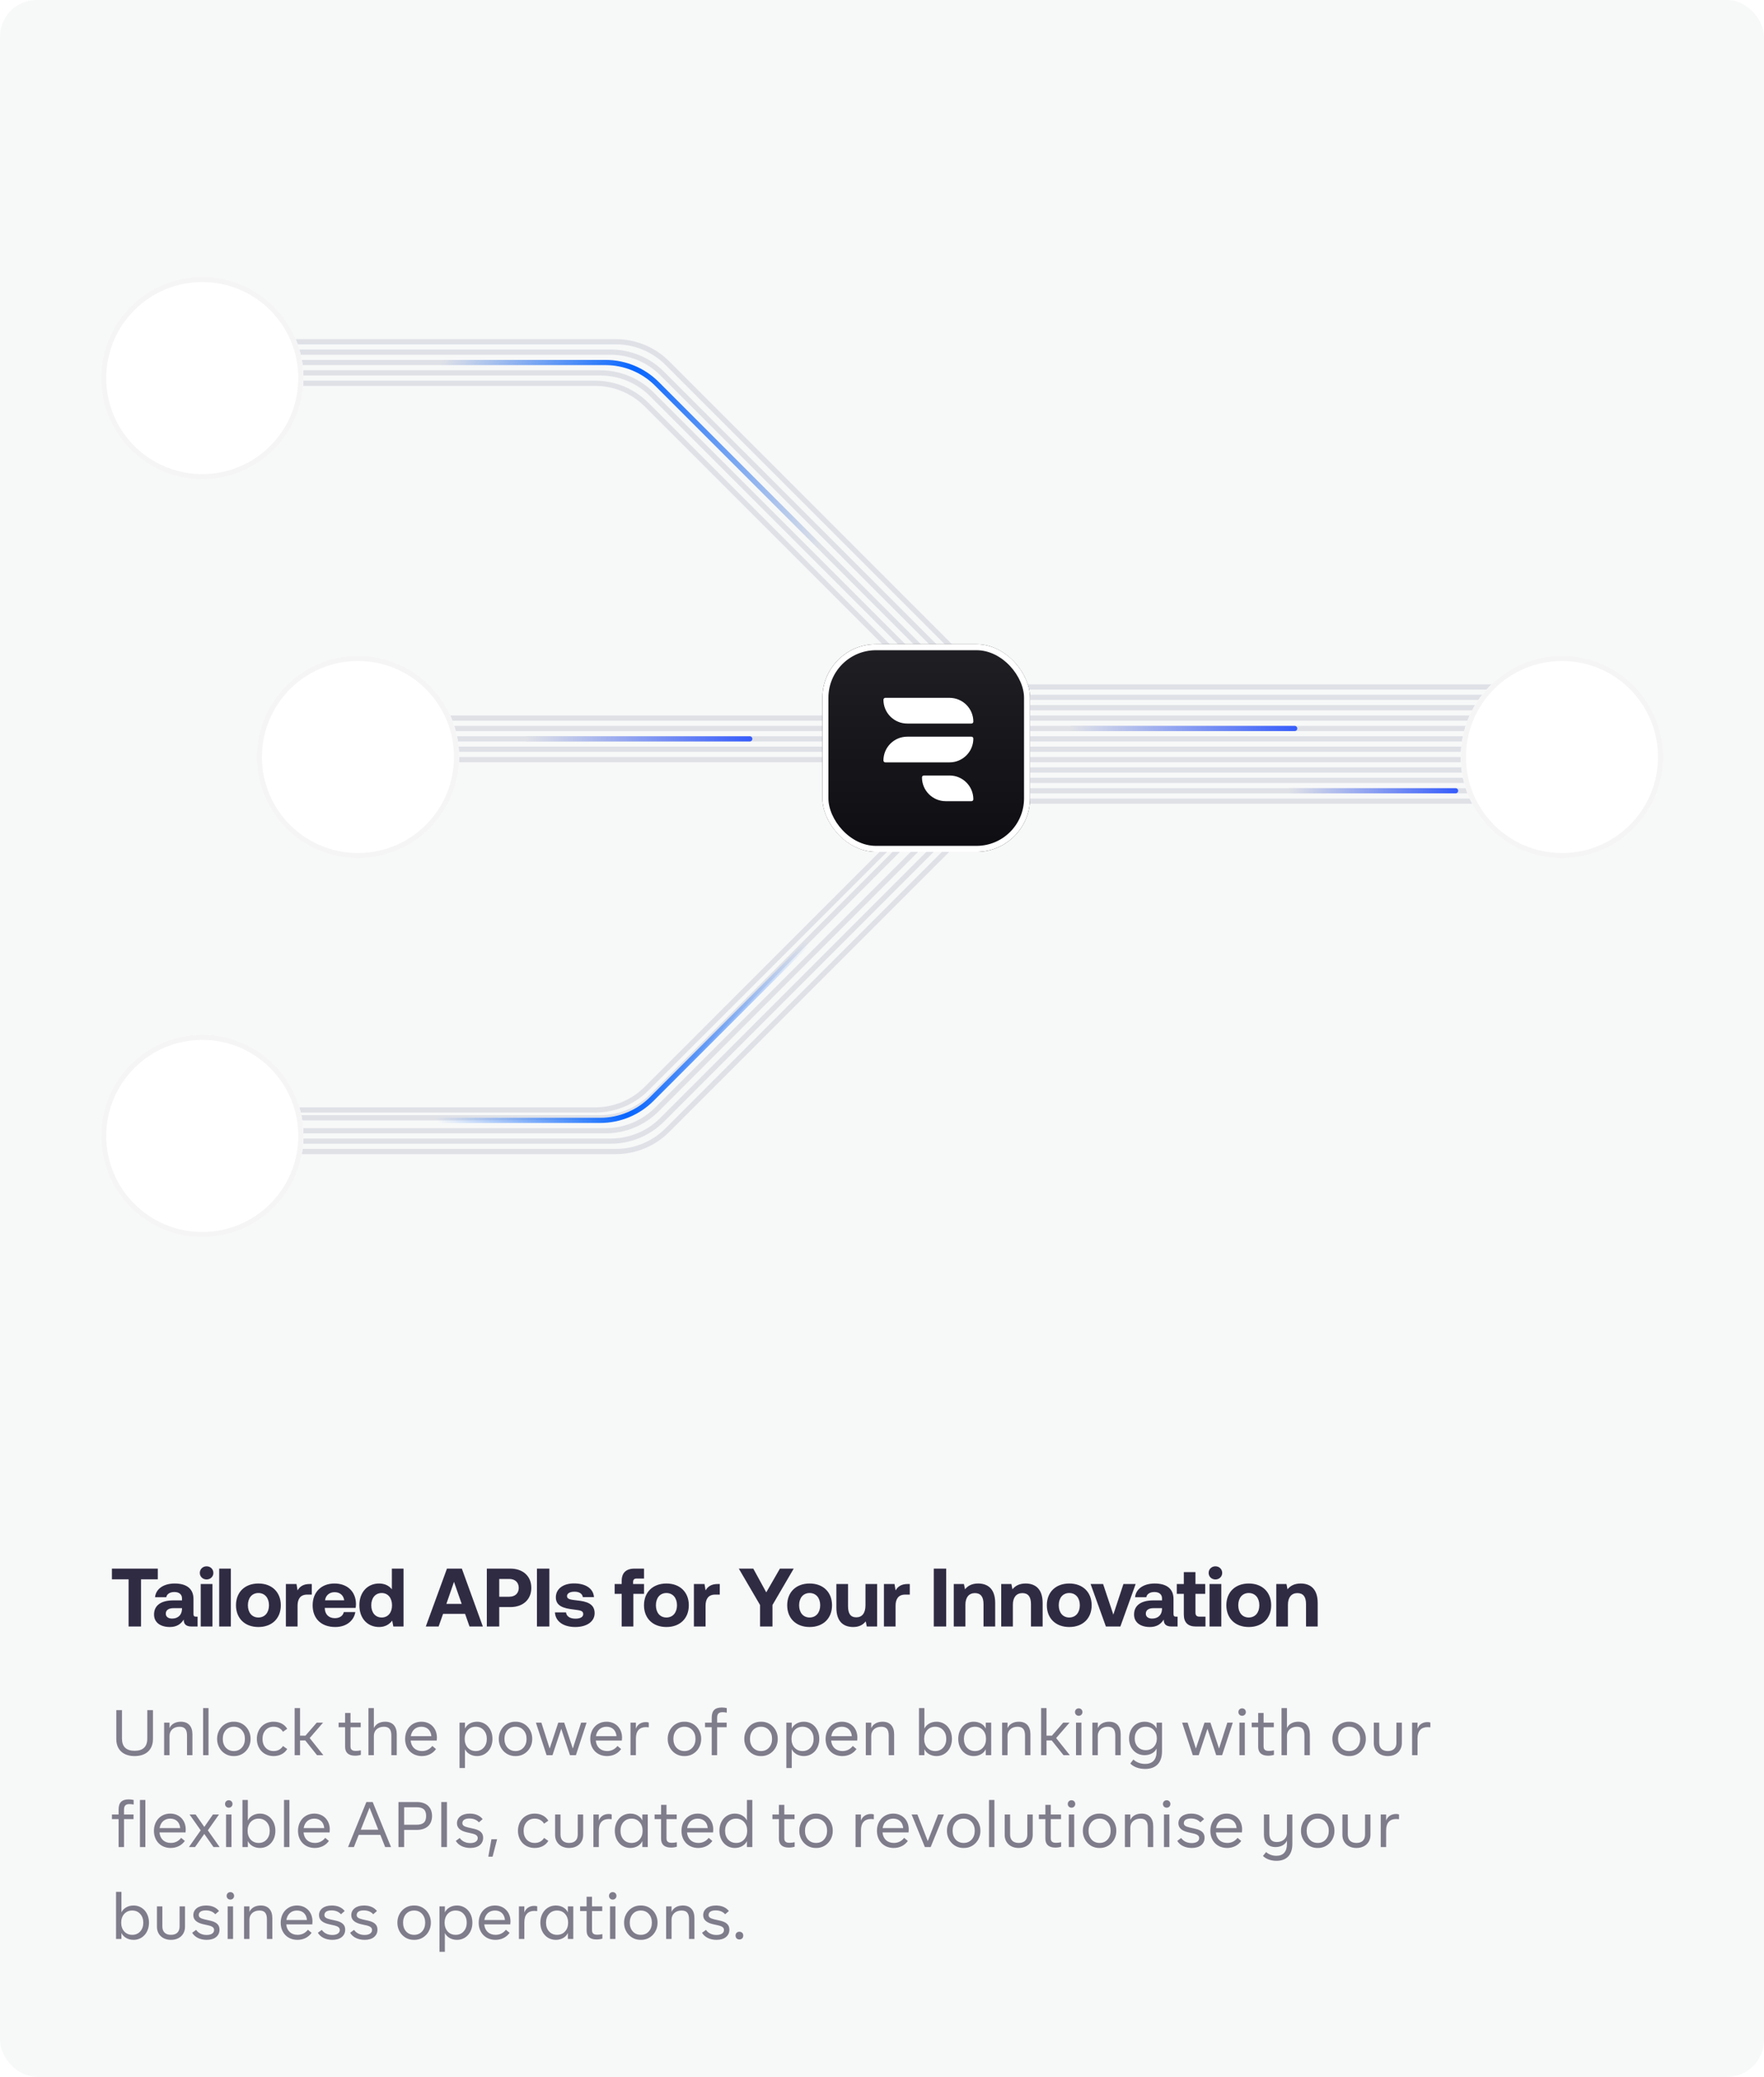 <svg width="384" height="452" viewBox="0 0 384 452" fill="none" xmlns="http://www.w3.org/2000/svg">
<rect width="384" height="452" rx="8" fill="#F7F8F8"/>
<path d="M24.36 343.722V341.4H34.35V343.722H30.696V354H27.996V343.722H24.36ZM42.713 351.858H43.001V354H41.705C40.391 354 39.977 353.37 39.995 352.488C39.347 353.514 38.411 354.108 36.971 354.108C34.973 354.108 33.533 353.154 33.533 351.39C33.533 349.428 35.009 348.312 37.781 348.312H39.617V347.862C39.617 347.034 39.023 346.494 37.961 346.494C36.971 346.494 36.305 346.944 36.197 347.628H33.749C33.929 345.828 35.585 344.64 38.033 344.64C40.625 344.64 42.119 345.792 42.119 348.006V351.282C42.119 351.768 42.317 351.858 42.713 351.858ZM39.617 350.184V350.004H37.763C36.701 350.004 36.089 350.436 36.089 351.21C36.089 351.858 36.611 352.272 37.457 352.272C38.789 352.272 39.599 351.444 39.617 350.184ZM44.973 343.758C44.145 343.758 43.497 343.146 43.497 342.336C43.497 341.508 44.145 340.896 44.973 340.896C45.801 340.896 46.449 341.508 46.449 342.336C46.449 343.146 45.801 343.758 44.973 343.758ZM43.695 354V344.748H46.251V354H43.695ZM47.713 354V341.4H50.251V354H47.713ZM56.25 354.108C53.298 354.108 51.372 352.218 51.372 349.374C51.372 346.53 53.298 344.64 56.25 344.64C59.202 344.64 61.128 346.53 61.128 349.374C61.128 352.236 59.202 354.108 56.25 354.108ZM56.25 352.038C57.672 352.038 58.554 350.94 58.554 349.374C58.554 347.808 57.672 346.71 56.25 346.71C54.828 346.71 53.964 347.808 53.964 349.374C53.964 350.94 54.828 352.038 56.25 352.038ZM67.439 344.748H67.871V347.052H66.863C65.351 347.052 64.775 348.06 64.775 349.464V354H62.237V344.748H64.541L64.775 346.134C65.279 345.306 65.999 344.748 67.439 344.748ZM72.99 354.108C69.912 354.108 68.058 352.254 68.058 349.392C68.058 346.512 69.948 344.64 72.81 344.64C75.582 344.64 77.454 346.368 77.49 349.086C77.49 349.356 77.472 349.662 77.418 349.95H70.704V350.076C70.758 351.39 71.604 352.182 72.882 352.182C73.908 352.182 74.628 351.732 74.844 350.868H77.346C77.058 352.668 75.456 354.108 72.99 354.108ZM70.758 348.294H74.934C74.754 347.16 73.98 346.53 72.828 346.53C71.73 346.53 70.902 347.196 70.758 348.294ZM85.303 345.9V341.4H87.841V354H85.627L85.375 352.722C84.763 353.514 83.863 354.108 82.531 354.108C80.047 354.108 78.229 352.29 78.229 349.356C78.229 346.494 80.047 344.64 82.513 344.64C83.791 344.64 84.709 345.144 85.303 345.9ZM83.089 352.038C84.475 352.038 85.339 350.958 85.339 349.392C85.339 347.808 84.475 346.71 83.089 346.71C81.703 346.71 80.821 347.79 80.821 349.374C80.821 350.958 81.703 352.038 83.089 352.038ZM95.479 354H92.689L97.297 341.4H100.537L105.109 354H102.211L101.239 351.246H96.451L95.479 354ZM98.827 344.28L97.171 349.068H100.501L98.827 344.28ZM105.977 354V341.4H111.107C113.843 341.4 115.661 343.038 115.661 345.594C115.661 348.132 113.843 349.77 111.107 349.77H108.677V354H105.977ZM110.855 343.65H108.677V347.52H110.855C112.115 347.52 112.925 346.782 112.925 345.594C112.925 344.388 112.115 343.65 110.855 343.65ZM116.887 354V341.4H119.587V354H116.887ZM120.803 350.922H123.215C123.305 351.732 124.007 352.29 125.249 352.29C126.311 352.29 126.959 351.948 126.959 351.3C126.959 350.544 126.329 350.49 124.835 350.292C122.675 350.04 121.001 349.554 121.001 347.646C121.001 345.81 122.603 344.604 124.979 344.622C127.463 344.622 129.173 345.72 129.299 347.61H126.869C126.797 346.872 126.095 346.422 125.069 346.422C124.079 346.422 123.431 346.782 123.431 347.376C123.431 348.078 124.223 348.15 125.555 348.312C127.679 348.528 129.443 349.014 129.443 351.102C129.443 352.938 127.715 354.108 125.231 354.108C122.657 354.108 120.911 352.902 120.803 350.922ZM133.804 346.89V344.748H135.334V344.064C135.334 342.354 136.252 341.4 138.124 341.4H140.194V343.56H138.574C138.07 343.56 137.818 343.794 137.818 344.316V344.748H140.194V346.89H137.872V354H135.334V346.89H133.804ZM145.068 354.108C142.116 354.108 140.19 352.218 140.19 349.374C140.19 346.53 142.116 344.64 145.068 344.64C148.02 344.64 149.946 346.53 149.946 349.374C149.946 352.236 148.02 354.108 145.068 354.108ZM145.068 352.038C146.49 352.038 147.372 350.94 147.372 349.374C147.372 347.808 146.49 346.71 145.068 346.71C143.646 346.71 142.782 347.808 142.782 349.374C142.782 350.94 143.646 352.038 145.068 352.038ZM156.257 344.748H156.689V347.052H155.681C154.169 347.052 153.593 348.06 153.593 349.464V354H151.055V344.748H153.359L153.593 346.134C154.097 345.306 154.817 344.748 156.257 344.748ZM165.456 349.32L160.83 341.4H163.98L166.806 346.566L169.776 341.4H172.782L168.156 349.32V354H165.456V349.32ZM176.242 354.108C173.29 354.108 171.364 352.218 171.364 349.374C171.364 346.53 173.29 344.64 176.242 344.64C179.194 344.64 181.12 346.53 181.12 349.374C181.12 352.236 179.194 354.108 176.242 354.108ZM176.242 352.038C177.664 352.038 178.546 350.94 178.546 349.374C178.546 347.808 177.664 346.71 176.242 346.71C174.82 346.71 173.956 347.808 173.956 349.374C173.956 350.94 174.82 352.038 176.242 352.038ZM188.403 349.374V344.748H190.941V354H188.691L188.457 352.884C187.863 353.604 187.053 354.108 185.739 354.108C183.831 354.108 182.067 353.154 182.067 349.878V344.748H184.605V349.536C184.605 351.192 185.145 352.002 186.405 352.002C187.665 352.002 188.403 351.084 188.403 349.374ZM197.62 344.748H198.052V347.052H197.044C195.532 347.052 194.956 348.06 194.956 349.464V354H192.418V344.748H194.722L194.956 346.134C195.46 345.306 196.18 344.748 197.62 344.748ZM203.272 354V341.4H205.972V354H203.272ZM212.93 344.64C214.928 344.64 216.638 345.702 216.638 348.87V354H214.1V349.122C214.1 347.556 213.506 346.728 212.228 346.728C210.914 346.728 210.158 347.664 210.158 349.266V354H207.62V344.748H209.834L210.068 345.9C210.662 345.18 211.508 344.64 212.93 344.64ZM223.26 344.64C225.258 344.64 226.968 345.702 226.968 348.87V354H224.43V349.122C224.43 347.556 223.836 346.728 222.558 346.728C221.244 346.728 220.488 347.664 220.488 349.266V354H217.95V344.748H220.164L220.398 345.9C220.992 345.18 221.838 344.64 223.26 344.64ZM232.762 354.108C229.81 354.108 227.884 352.218 227.884 349.374C227.884 346.53 229.81 344.64 232.762 344.64C235.714 344.64 237.64 346.53 237.64 349.374C237.64 352.236 235.714 354.108 232.762 354.108ZM232.762 352.038C234.184 352.038 235.066 350.94 235.066 349.374C235.066 347.808 234.184 346.71 232.762 346.71C231.34 346.71 230.476 347.808 230.476 349.374C230.476 350.94 231.34 352.038 232.762 352.038ZM240.739 354L237.409 344.748H240.127L242.359 351.408L244.555 344.748H247.219L243.889 354H240.739ZM256.052 351.858H256.34V354H255.044C253.73 354 253.316 353.37 253.334 352.488C252.686 353.514 251.75 354.108 250.31 354.108C248.312 354.108 246.872 353.154 246.872 351.39C246.872 349.428 248.348 348.312 251.12 348.312H252.956V347.862C252.956 347.034 252.362 346.494 251.3 346.494C250.31 346.494 249.644 346.944 249.536 347.628H247.088C247.268 345.828 248.924 344.64 251.372 344.64C253.964 344.64 255.458 345.792 255.458 348.006V351.282C255.458 351.768 255.656 351.858 256.052 351.858ZM252.956 350.184V350.004H251.102C250.04 350.004 249.428 350.436 249.428 351.21C249.428 351.858 249.95 352.272 250.796 352.272C252.128 352.272 252.938 351.444 252.956 350.184ZM257.7 351.354V346.89H256.17V344.748H257.7V342.156H260.238V344.748H262.362V346.89H260.238V350.94C260.238 351.588 260.49 351.858 261.156 351.858H262.416V354H260.346C258.582 354 257.7 353.118 257.7 351.354ZM264.581 343.758C263.753 343.758 263.105 343.146 263.105 342.336C263.105 341.508 263.753 340.896 264.581 340.896C265.409 340.896 266.057 341.508 266.057 342.336C266.057 343.146 265.409 343.758 264.581 343.758ZM263.303 354V344.748H265.859V354H263.303ZM271.839 354.108C268.887 354.108 266.961 352.218 266.961 349.374C266.961 346.53 268.887 344.64 271.839 344.64C274.791 344.64 276.717 346.53 276.717 349.374C276.717 352.236 274.791 354.108 271.839 354.108ZM271.839 352.038C273.261 352.038 274.143 350.94 274.143 349.374C274.143 347.808 273.261 346.71 271.839 346.71C270.417 346.71 269.553 347.808 269.553 349.374C269.553 350.94 270.417 352.038 271.839 352.038ZM283.136 344.64C285.134 344.64 286.844 345.702 286.844 348.87V354H284.306V349.122C284.306 347.556 283.712 346.728 282.434 346.728C281.12 346.728 280.364 347.664 280.364 349.266V354H277.826V344.748H280.04L280.274 345.9C280.868 345.18 281.714 344.64 283.136 344.64Z" fill="#2F2B43"/>
<path d="M25.316 378.486V372.2H26.548V378.374C26.548 380.152 27.472 381.048 29.306 381.048C31.14 381.048 32.064 380.152 32.064 378.374V372.2H33.296V378.486C33.296 380.824 31.784 382.196 29.306 382.196C26.828 382.196 25.316 380.824 25.316 378.486ZM41.889 377.464V382H40.713V377.744C40.713 376.4 40.209 375.812 39.089 375.812C37.815 375.812 36.905 376.596 36.905 377.786V382H35.729V374.916H36.905V376.12C37.297 375.224 38.207 374.72 39.369 374.72C40.979 374.72 41.889 375.714 41.889 377.464ZM44.216 382V371.752H45.392V382H44.216ZM47.264 378.458C47.236 376.456 48.762 374.678 50.904 374.72C53.046 374.678 54.572 376.456 54.544 378.458C54.572 380.46 53.046 382.238 50.904 382.196C48.762 382.238 47.236 380.46 47.264 378.458ZM53.312 378.458C53.312 377.688 53.088 377.044 52.64 376.554C52.206 376.064 51.618 375.812 50.904 375.812C50.19 375.812 49.602 376.064 49.154 376.554C48.72 377.044 48.496 377.688 48.496 378.458C48.496 379.228 48.72 379.872 49.154 380.362C49.602 380.852 50.19 381.104 50.904 381.104C51.618 381.104 52.206 380.852 52.64 380.362C53.088 379.872 53.312 379.228 53.312 378.458ZM55.915 378.458C55.915 376.302 57.399 374.72 59.555 374.72C60.857 374.72 61.921 375.266 62.523 376.26L61.599 376.904C61.165 376.19 60.451 375.812 59.569 375.812C58.855 375.812 58.267 376.05 57.819 376.54C57.371 377.03 57.147 377.66 57.147 378.458C57.147 379.256 57.371 379.886 57.819 380.376C58.267 380.866 58.855 381.104 59.569 381.104C60.451 381.104 61.165 380.726 61.599 380.012L62.523 380.656C61.921 381.65 60.857 382.196 59.555 382.196C57.399 382.196 55.915 380.614 55.915 378.458ZM69.012 382L66.45 378.794H65.316V382H64.14V371.752H65.316V377.758H66.492L68.956 374.916H70.328L67.416 378.276L70.384 382H69.012ZM75.124 380.18V375.924H73.71V374.916H75.124V372.816H76.3V374.916H78.526V375.924H76.3V380.096C76.3 380.782 76.65 381.076 77.448 381.076C77.77 381.076 78.148 381.034 78.554 380.95V381.93C78.148 382.056 77.728 382.112 77.28 382.112C75.88 382.112 75.124 381.454 75.124 380.18ZM86.368 377.464V382H85.192V377.744C85.192 376.4 84.688 375.812 83.568 375.812C82.294 375.812 81.384 376.596 81.384 377.786V382H80.208V371.752H81.384V376.12C81.776 375.224 82.686 374.72 83.848 374.72C85.458 374.72 86.368 375.714 86.368 377.464ZM95.065 378.822H89.395C89.521 380.236 90.473 381.104 91.859 381.104C92.769 381.104 93.525 380.74 94.113 379.998L94.911 380.67C94.225 381.636 93.133 382.196 91.831 382.196C89.689 382.196 88.191 380.67 88.191 378.472C88.191 376.302 89.647 374.72 91.733 374.72C93.707 374.72 95.107 376.134 95.107 378.192C95.107 378.402 95.093 378.612 95.065 378.822ZM89.423 377.87H93.903C93.791 376.568 92.965 375.812 91.733 375.812C90.487 375.812 89.633 376.596 89.423 377.87ZM107.204 378.458C107.204 380.642 105.776 382.196 103.844 382.196C102.654 382.196 101.646 381.608 101.212 380.698V384.8H100.036V374.916H101.212V376.218C101.646 375.308 102.654 374.72 103.844 374.72C105.776 374.72 107.204 376.274 107.204 378.458ZM105.972 378.458C105.972 377.688 105.748 377.044 105.3 376.554C104.866 376.064 104.278 375.812 103.564 375.812C102.85 375.812 102.262 376.064 101.814 376.554C101.38 377.044 101.156 377.688 101.156 378.458C101.156 379.228 101.38 379.872 101.814 380.362C102.262 380.852 102.85 381.104 103.564 381.104C104.278 381.104 104.866 380.852 105.3 380.362C105.748 379.872 105.972 379.228 105.972 378.458ZM108.58 378.458C108.552 376.456 110.078 374.678 112.22 374.72C114.362 374.678 115.888 376.456 115.86 378.458C115.888 380.46 114.362 382.238 112.22 382.196C110.078 382.238 108.552 380.46 108.58 378.458ZM114.628 378.458C114.628 377.688 114.404 377.044 113.956 376.554C113.522 376.064 112.934 375.812 112.22 375.812C111.506 375.812 110.918 376.064 110.47 376.554C110.036 377.044 109.812 377.688 109.812 378.458C109.812 379.228 110.036 379.872 110.47 380.362C110.918 380.852 111.506 381.104 112.22 381.104C112.934 381.104 113.522 380.852 113.956 380.362C114.404 379.872 114.628 379.228 114.628 378.458ZM126.502 374.916H127.692L125.368 382H124.08L122.176 376.26L120.272 382H118.984L116.66 374.916H117.85L119.656 380.558L121.532 374.916H122.82L124.696 380.558L126.502 374.916ZM135.367 378.822H129.697C129.823 380.236 130.775 381.104 132.161 381.104C133.071 381.104 133.827 380.74 134.415 379.998L135.213 380.67C134.527 381.636 133.435 382.196 132.133 382.196C129.991 382.196 128.493 380.67 128.493 378.472C128.493 376.302 129.949 374.72 132.035 374.72C134.009 374.72 135.409 376.134 135.409 378.192C135.409 378.402 135.395 378.612 135.367 378.822ZM129.725 377.87H134.205C134.093 376.568 133.267 375.812 132.035 375.812C130.789 375.812 129.935 376.596 129.725 377.87ZM141.228 374.902V375.938C141.018 375.91 140.822 375.896 140.612 375.896C139.226 375.896 138.428 376.708 138.428 378.374V382H137.252V374.916H138.428V376.246C138.75 375.336 139.534 374.804 140.584 374.804C140.822 374.804 141.046 374.832 141.228 374.902ZM145.355 378.458C145.327 376.456 146.853 374.678 148.995 374.72C151.137 374.678 152.663 376.456 152.635 378.458C152.663 380.46 151.137 382.238 148.995 382.196C146.853 382.238 145.327 380.46 145.355 378.458ZM151.403 378.458C151.403 377.688 151.179 377.044 150.731 376.554C150.297 376.064 149.709 375.812 148.995 375.812C148.281 375.812 147.693 376.064 147.245 376.554C146.811 377.044 146.587 377.688 146.587 378.458C146.587 379.228 146.811 379.872 147.245 380.362C147.693 380.852 148.281 381.104 148.995 381.104C149.709 381.104 150.297 380.852 150.731 380.362C151.179 379.872 151.403 379.228 151.403 378.458ZM154.933 382V375.924H153.477V374.916H154.933V373.838C154.933 372.312 155.633 371.626 157.131 371.626C157.481 371.626 157.845 371.668 158.209 371.752V372.746C157.873 372.676 157.565 372.648 157.285 372.648C156.459 372.648 156.109 373.012 156.109 373.866V374.916H158.181V375.924H156.109V382H154.933ZM162.024 378.458C161.996 376.456 163.522 374.678 165.664 374.72C167.806 374.678 169.332 376.456 169.304 378.458C169.332 380.46 167.806 382.238 165.664 382.196C163.522 382.238 161.996 380.46 162.024 378.458ZM168.072 378.458C168.072 377.688 167.848 377.044 167.4 376.554C166.966 376.064 166.378 375.812 165.664 375.812C164.95 375.812 164.362 376.064 163.914 376.554C163.48 377.044 163.256 377.688 163.256 378.458C163.256 379.228 163.48 379.872 163.914 380.362C164.362 380.852 164.95 381.104 165.664 381.104C166.378 381.104 166.966 380.852 167.4 380.362C167.848 379.872 168.072 379.228 168.072 378.458ZM178.347 378.458C178.347 380.642 176.919 382.196 174.987 382.196C173.797 382.196 172.789 381.608 172.355 380.698V384.8H171.179V374.916H172.355V376.218C172.789 375.308 173.797 374.72 174.987 374.72C176.919 374.72 178.347 376.274 178.347 378.458ZM177.115 378.458C177.115 377.688 176.891 377.044 176.443 376.554C176.009 376.064 175.421 375.812 174.707 375.812C173.993 375.812 173.405 376.064 172.957 376.554C172.523 377.044 172.299 377.688 172.299 378.458C172.299 379.228 172.523 379.872 172.957 380.362C173.405 380.852 173.993 381.104 174.707 381.104C175.421 381.104 176.009 380.852 176.443 380.362C176.891 379.872 177.115 379.228 177.115 378.458ZM186.597 378.822H180.927C181.053 380.236 182.005 381.104 183.391 381.104C184.301 381.104 185.057 380.74 185.645 379.998L186.443 380.67C185.757 381.636 184.665 382.196 183.363 382.196C181.221 382.196 179.723 380.67 179.723 378.472C179.723 376.302 181.179 374.72 183.265 374.72C185.239 374.72 186.639 376.134 186.639 378.192C186.639 378.402 186.625 378.612 186.597 378.822ZM180.955 377.87H185.435C185.323 376.568 184.497 375.812 183.265 375.812C182.019 375.812 181.165 376.596 180.955 377.87ZM194.641 377.464V382H193.465V377.744C193.465 376.4 192.961 375.812 191.841 375.812C190.567 375.812 189.657 376.596 189.657 377.786V382H188.481V374.916H189.657V376.12C190.049 375.224 190.959 374.72 192.121 374.72C193.731 374.72 194.641 375.714 194.641 377.464ZM207.223 378.458C207.223 380.642 205.795 382.196 203.863 382.196C202.673 382.196 201.665 381.608 201.231 380.698V382H200.055V371.752H201.231V376.218C201.665 375.308 202.673 374.72 203.863 374.72C205.795 374.72 207.223 376.274 207.223 378.458ZM205.991 378.458C205.991 377.688 205.767 377.044 205.319 376.554C204.885 376.064 204.297 375.812 203.583 375.812C202.869 375.812 202.281 376.064 201.833 376.554C201.399 377.044 201.175 377.688 201.175 378.458C201.175 379.228 201.399 379.872 201.833 380.362C202.281 380.852 202.869 381.104 203.583 381.104C204.297 381.104 204.885 380.852 205.319 380.362C205.767 379.872 205.991 379.228 205.991 378.458ZM214.59 374.916H215.766V382H214.59V380.698C214.184 381.608 213.162 382.196 211.972 382.196C210.026 382.196 208.598 380.642 208.598 378.458C208.598 376.274 210.026 374.72 211.972 374.72C213.162 374.72 214.184 375.308 214.59 376.218V374.916ZM214.646 378.458C214.646 377.688 214.422 377.044 213.974 376.554C213.54 376.064 212.952 375.812 212.238 375.812C211.524 375.812 210.936 376.064 210.488 376.554C210.054 377.044 209.83 377.688 209.83 378.458C209.83 379.228 210.054 379.872 210.488 380.362C210.936 380.852 211.524 381.104 212.238 381.104C212.952 381.104 213.54 380.852 213.974 380.362C214.422 379.872 214.646 379.228 214.646 378.458ZM224.31 377.464V382H223.134V377.744C223.134 376.4 222.63 375.812 221.51 375.812C220.236 375.812 219.326 376.596 219.326 377.786V382H218.15V374.916H219.326V376.12C219.718 375.224 220.628 374.72 221.79 374.72C223.4 374.72 224.31 375.714 224.31 377.464ZM231.509 382L228.947 378.794H227.813V382H226.637V371.752H227.813V377.758H228.989L231.453 374.916H232.825L229.913 378.276L232.881 382H231.509ZM234.011 372.62C234.011 372.158 234.361 371.808 234.823 371.808C235.285 371.808 235.635 372.158 235.635 372.62C235.635 373.082 235.285 373.432 234.823 373.432C234.361 373.432 234.011 373.082 234.011 372.62ZM234.235 382V374.916H235.411V382H234.235ZM243.96 377.464V382H242.784V377.744C242.784 376.4 242.28 375.812 241.16 375.812C239.886 375.812 238.976 376.596 238.976 377.786V382H237.8V374.916H238.976V376.12C239.368 375.224 240.278 374.72 241.44 374.72C243.05 374.72 243.96 375.714 243.96 377.464ZM251.775 374.916H252.951V381.188C252.951 383.652 251.621 384.996 249.269 384.996C247.939 384.996 246.777 384.562 246.049 383.82L246.721 382.952C247.379 383.554 248.275 383.904 249.269 383.904C250.893 383.904 251.775 382.98 251.775 381.188V380.544C251.369 381.44 250.375 382 249.157 382C247.211 382 245.783 380.502 245.783 378.36C245.783 376.218 247.211 374.72 249.157 374.72C250.347 374.72 251.369 375.294 251.775 376.204V374.916ZM251.831 378.36C251.831 377.618 251.607 377.002 251.159 376.526C250.725 376.05 250.137 375.812 249.423 375.812C248.709 375.812 248.121 376.05 247.673 376.526C247.239 377.002 247.015 377.618 247.015 378.36C247.015 379.102 247.239 379.718 247.673 380.194C248.121 380.67 248.709 380.908 249.423 380.908C250.137 380.908 250.725 380.67 251.159 380.194C251.607 379.718 251.831 379.102 251.831 378.36ZM267.175 374.916H268.365L266.041 382H264.753L262.849 376.26L260.945 382H259.657L257.333 374.916H258.523L260.329 380.558L262.205 374.916H263.493L265.369 380.558L267.175 374.916ZM269.583 372.62C269.583 372.158 269.933 371.808 270.395 371.808C270.857 371.808 271.207 372.158 271.207 372.62C271.207 373.082 270.857 373.432 270.395 373.432C269.933 373.432 269.583 373.082 269.583 372.62ZM269.807 382V374.916H270.983V382H269.807ZM273.89 380.18V375.924H272.476V374.916H273.89V372.816H275.066V374.916H277.292V375.924H275.066V380.096C275.066 380.782 275.416 381.076 276.214 381.076C276.536 381.076 276.914 381.034 277.32 380.95V381.93C276.914 382.056 276.494 382.112 276.046 382.112C274.646 382.112 273.89 381.454 273.89 380.18ZM285.134 377.464V382H283.958V377.744C283.958 376.4 283.454 375.812 282.334 375.812C281.06 375.812 280.15 376.596 280.15 377.786V382H278.974V371.752H280.15V376.12C280.542 375.224 281.452 374.72 282.614 374.72C284.224 374.72 285.134 375.714 285.134 377.464ZM290.043 378.458C290.015 376.456 291.541 374.678 293.683 374.72C295.825 374.678 297.351 376.456 297.323 378.458C297.351 380.46 295.825 382.238 293.683 382.196C291.541 382.238 290.015 380.46 290.043 378.458ZM296.091 378.458C296.091 377.688 295.867 377.044 295.419 376.554C294.985 376.064 294.397 375.812 293.683 375.812C292.969 375.812 292.381 376.064 291.933 376.554C291.499 377.044 291.275 377.688 291.275 378.458C291.275 379.228 291.499 379.872 291.933 380.362C292.381 380.852 292.969 381.104 293.683 381.104C294.397 381.104 294.985 380.852 295.419 380.362C295.867 379.872 296.091 379.228 296.091 378.458ZM299.058 379.354V374.916H300.234V379.284C300.234 380.46 300.92 381.104 302.11 381.104C303.3 381.104 303.986 380.46 303.986 379.284V374.916H305.162V379.354C305.162 381.034 303.944 382.196 302.11 382.196C300.276 382.196 299.058 381.034 299.058 379.354ZM311.374 374.902V375.938C311.164 375.91 310.968 375.896 310.758 375.896C309.372 375.896 308.574 376.708 308.574 378.374V382H307.398V374.916H308.574V376.246C308.896 375.336 309.68 374.804 310.73 374.804C310.968 374.804 311.192 374.832 311.374 374.902ZM25.82 402V395.924H24.364V394.916H25.82V393.838C25.82 392.312 26.52 391.626 28.018 391.626C28.368 391.626 28.732 391.668 29.096 391.752V392.746C28.76 392.676 28.452 392.648 28.172 392.648C27.346 392.648 26.996 393.012 26.996 393.866V394.916H29.068V395.924H26.996V402H25.82ZM30.466 402V391.752H31.642V402H30.466ZM40.387 398.822H34.717C34.843 400.236 35.795 401.104 37.181 401.104C38.091 401.104 38.847 400.74 39.435 399.998L40.233 400.67C39.547 401.636 38.455 402.196 37.153 402.196C35.011 402.196 33.513 400.67 33.513 398.472C33.513 396.302 34.969 394.72 37.055 394.72C39.029 394.72 40.429 396.134 40.429 398.192C40.429 398.402 40.415 398.612 40.387 398.822ZM34.745 397.87H39.225C39.113 396.568 38.287 395.812 37.055 395.812C35.809 395.812 34.955 396.596 34.745 397.87ZM47.806 402H46.476L44.474 399.144L42.458 402H41.128L43.69 398.36L41.268 394.916H42.584L44.474 397.618L46.35 394.916H47.666L45.244 398.36L47.806 402ZM48.99 392.62C48.99 392.158 49.34 391.808 49.802 391.808C50.264 391.808 50.614 392.158 50.614 392.62C50.614 393.082 50.264 393.432 49.802 393.432C49.34 393.432 48.99 393.082 48.99 392.62ZM49.214 402V394.916H50.39V402H49.214ZM59.947 398.458C59.947 400.642 58.519 402.196 56.587 402.196C55.397 402.196 54.389 401.608 53.955 400.698V402H52.779V391.752H53.955V396.218C54.389 395.308 55.397 394.72 56.587 394.72C58.519 394.72 59.947 396.274 59.947 398.458ZM58.715 398.458C58.715 397.688 58.491 397.044 58.043 396.554C57.609 396.064 57.021 395.812 56.307 395.812C55.593 395.812 55.005 396.064 54.557 396.554C54.123 397.044 53.899 397.688 53.899 398.458C53.899 399.228 54.123 399.872 54.557 400.362C55.005 400.852 55.593 401.104 56.307 401.104C57.021 401.104 57.609 400.852 58.043 400.362C58.491 399.872 58.715 399.228 58.715 398.458ZM61.826 402V391.752H63.002V402H61.826ZM71.748 398.822H66.078C66.204 400.236 67.156 401.104 68.542 401.104C69.452 401.104 70.208 400.74 70.796 399.998L71.594 400.67C70.908 401.636 69.816 402.196 68.514 402.196C66.372 402.196 64.874 400.67 64.874 398.472C64.874 396.302 66.33 394.72 68.416 394.72C70.39 394.72 71.79 396.134 71.79 398.192C71.79 398.402 71.776 398.612 71.748 398.822ZM66.106 397.87H70.586C70.474 396.568 69.648 395.812 68.416 395.812C67.17 395.812 66.316 396.596 66.106 397.87ZM83.845 402L82.795 399.34H78.091L77.041 402H75.767L79.757 392.2H81.129L85.119 402H83.845ZM78.539 398.22H82.347L80.443 393.418L78.539 398.22ZM94.049 395.238C94.049 397.128 92.832 398.262 90.746 398.262H87.974V402H86.742V392.2H90.746C92.832 392.2 94.049 393.348 94.049 395.238ZM92.761 395.238C92.761 393.908 92.145 393.334 90.647 393.334H87.974V397.142H90.647C92.145 397.142 92.761 396.568 92.761 395.238ZM96.063 402V392.2H97.295V402H96.063ZM99.224 400.656L100.078 400.026C100.582 400.754 101.408 401.132 102.374 401.132C103.382 401.132 103.998 400.712 103.998 400.054C103.998 399.55 103.648 399.256 102.752 399.046L101.632 398.794C100.176 398.458 99.476 397.814 99.476 396.82C99.476 395.574 100.54 394.72 102.262 394.72C103.494 394.72 104.488 395.154 105.062 395.924L104.25 396.624C103.788 396.078 103.074 395.784 102.192 395.784C101.184 395.784 100.652 396.162 100.652 396.792C100.652 397.254 100.974 397.52 101.926 397.744L103.172 398.024C104.572 398.346 105.174 398.976 105.174 399.97C105.174 401.314 104.124 402.196 102.388 402.196C100.946 402.196 99.784 401.608 99.224 400.656ZM106.304 404.086L106.976 400.306H108.208L107.228 404.086H106.304ZM112.754 398.458C112.754 396.302 114.238 394.72 116.394 394.72C117.696 394.72 118.76 395.266 119.362 396.26L118.438 396.904C118.004 396.19 117.29 395.812 116.408 395.812C115.694 395.812 115.106 396.05 114.658 396.54C114.21 397.03 113.986 397.66 113.986 398.458C113.986 399.256 114.21 399.886 114.658 400.376C115.106 400.866 115.694 401.104 116.408 401.104C117.29 401.104 118.004 400.726 118.438 400.012L119.362 400.656C118.76 401.65 117.696 402.196 116.394 402.196C114.238 402.196 112.754 400.614 112.754 398.458ZM120.839 399.354V394.916H122.015V399.284C122.015 400.46 122.701 401.104 123.891 401.104C125.081 401.104 125.767 400.46 125.767 399.284V394.916H126.943V399.354C126.943 401.034 125.725 402.196 123.891 402.196C122.057 402.196 120.839 401.034 120.839 399.354ZM133.155 394.902V395.938C132.945 395.91 132.749 395.896 132.539 395.896C131.153 395.896 130.355 396.708 130.355 398.374V402H129.179V394.916H130.355V396.246C130.677 395.336 131.461 394.804 132.511 394.804C132.749 394.804 132.973 394.832 133.155 394.902ZM139.832 394.916H141.008V402H139.832V400.698C139.426 401.608 138.404 402.196 137.214 402.196C135.268 402.196 133.84 400.642 133.84 398.458C133.84 396.274 135.268 394.72 137.214 394.72C138.404 394.72 139.426 395.308 139.832 396.218V394.916ZM139.888 398.458C139.888 397.688 139.664 397.044 139.216 396.554C138.782 396.064 138.194 395.812 137.48 395.812C136.766 395.812 136.178 396.064 135.73 396.554C135.296 397.044 135.072 397.688 135.072 398.458C135.072 399.228 135.296 399.872 135.73 400.362C136.178 400.852 136.766 401.104 137.48 401.104C138.194 401.104 138.782 400.852 139.216 400.362C139.664 399.872 139.888 399.228 139.888 398.458ZM143.909 400.18V395.924H142.495V394.916H143.909V392.816H145.085V394.916H147.311V395.924H145.085V400.096C145.085 400.782 145.435 401.076 146.233 401.076C146.555 401.076 146.933 401.034 147.339 400.95V401.93C146.933 402.056 146.513 402.112 146.065 402.112C144.665 402.112 143.909 401.454 143.909 400.18ZM155.226 398.822H149.556C149.682 400.236 150.634 401.104 152.02 401.104C152.93 401.104 153.686 400.74 154.274 399.998L155.072 400.67C154.386 401.636 153.294 402.196 151.992 402.196C149.85 402.196 148.352 400.67 148.352 398.472C148.352 396.302 149.808 394.72 151.894 394.72C153.868 394.72 155.268 396.134 155.268 398.192C155.268 398.402 155.254 398.612 155.226 398.822ZM149.584 397.87H154.064C153.952 396.568 153.126 395.812 151.894 395.812C150.648 395.812 149.794 396.596 149.584 397.87ZM162.599 391.752H163.775V402H162.599V400.698C162.165 401.608 161.157 402.196 159.967 402.196C158.035 402.196 156.607 400.642 156.607 398.458C156.607 396.274 158.035 394.72 159.967 394.72C161.157 394.72 162.165 395.308 162.599 396.218V391.752ZM162.655 398.458C162.655 397.688 162.431 397.044 161.983 396.554C161.549 396.064 160.961 395.812 160.247 395.812C159.533 395.812 158.945 396.064 158.497 396.554C158.063 397.044 157.839 397.688 157.839 398.458C157.839 399.228 158.063 399.872 158.497 400.362C158.945 400.852 159.533 401.104 160.247 401.104C160.961 401.104 161.549 400.852 161.983 400.362C162.431 399.872 162.655 399.228 162.655 398.458ZM169.558 400.18V395.924H168.144V394.916H169.558V392.816H170.734V394.916H172.96V395.924H170.734V400.096C170.734 400.782 171.084 401.076 171.882 401.076C172.204 401.076 172.582 401.034 172.988 400.95V401.93C172.582 402.056 172.162 402.112 171.714 402.112C170.314 402.112 169.558 401.454 169.558 400.18ZM174.001 398.458C173.973 396.456 175.499 394.678 177.641 394.72C179.783 394.678 181.309 396.456 181.281 398.458C181.309 400.46 179.783 402.238 177.641 402.196C175.499 402.238 173.973 400.46 174.001 398.458ZM180.049 398.458C180.049 397.688 179.825 397.044 179.377 396.554C178.943 396.064 178.355 395.812 177.641 395.812C176.927 395.812 176.339 396.064 175.891 396.554C175.457 397.044 175.233 397.688 175.233 398.458C175.233 399.228 175.457 399.872 175.891 400.362C176.339 400.852 176.927 401.104 177.641 401.104C178.355 401.104 178.943 400.852 179.377 400.362C179.825 399.872 180.049 399.228 180.049 398.458ZM190.219 394.902V395.938C190.009 395.91 189.813 395.896 189.603 395.896C188.217 395.896 187.419 396.708 187.419 398.374V402H186.243V394.916H187.419V396.246C187.741 395.336 188.525 394.804 189.575 394.804C189.813 394.804 190.037 394.832 190.219 394.902ZM197.778 398.822H192.108C192.234 400.236 193.186 401.104 194.572 401.104C195.482 401.104 196.238 400.74 196.826 399.998L197.624 400.67C196.938 401.636 195.846 402.196 194.544 402.196C192.402 402.196 190.904 400.67 190.904 398.472C190.904 396.302 192.36 394.72 194.446 394.72C196.42 394.72 197.82 396.134 197.82 398.192C197.82 398.402 197.806 398.612 197.778 398.822ZM192.136 397.87H196.616C196.504 396.568 195.678 395.812 194.446 395.812C193.2 395.812 192.346 396.596 192.136 397.87ZM204.217 394.916H205.477L202.593 402H201.333L198.449 394.916H199.709L201.963 400.712L204.217 394.916ZM206.141 398.458C206.113 396.456 207.639 394.678 209.781 394.72C211.923 394.678 213.449 396.456 213.421 398.458C213.449 400.46 211.923 402.238 209.781 402.196C207.639 402.238 206.113 400.46 206.141 398.458ZM212.189 398.458C212.189 397.688 211.965 397.044 211.517 396.554C211.083 396.064 210.495 395.812 209.781 395.812C209.067 395.812 208.479 396.064 208.031 396.554C207.597 397.044 207.373 397.688 207.373 398.458C207.373 399.228 207.597 399.872 208.031 400.362C208.479 400.852 209.067 401.104 209.781 401.104C210.495 401.104 211.083 400.852 211.517 400.362C211.965 399.872 212.189 399.228 212.189 398.458ZM215.296 402V391.752H216.472V402H215.296ZM218.708 399.354V394.916H219.884V399.284C219.884 400.46 220.57 401.104 221.76 401.104C222.95 401.104 223.636 400.46 223.636 399.284V394.916H224.812V399.354C224.812 401.034 223.594 402.196 221.76 402.196C219.926 402.196 218.708 401.034 218.708 399.354ZM227.566 400.18V395.924H226.152V394.916H227.566V392.816H228.742V394.916H230.968V395.924H228.742V400.096C228.742 400.782 229.092 401.076 229.89 401.076C230.212 401.076 230.59 401.034 230.996 400.95V401.93C230.59 402.056 230.17 402.112 229.722 402.112C228.322 402.112 227.566 401.454 227.566 400.18ZM232.44 392.62C232.44 392.158 232.79 391.808 233.252 391.808C233.714 391.808 234.064 392.158 234.064 392.62C234.064 393.082 233.714 393.432 233.252 393.432C232.79 393.432 232.44 393.082 232.44 392.62ZM232.664 402V394.916H233.84V402H232.664ZM235.725 398.458C235.697 396.456 237.223 394.678 239.365 394.72C241.507 394.678 243.033 396.456 243.005 398.458C243.033 400.46 241.507 402.238 239.365 402.196C237.223 402.238 235.697 400.46 235.725 398.458ZM241.773 398.458C241.773 397.688 241.549 397.044 241.101 396.554C240.667 396.064 240.079 395.812 239.365 395.812C238.651 395.812 238.063 396.064 237.615 396.554C237.181 397.044 236.957 397.688 236.957 398.458C236.957 399.228 237.181 399.872 237.615 400.362C238.063 400.852 238.651 401.104 239.365 401.104C240.079 401.104 240.667 400.852 241.101 400.362C241.549 399.872 241.773 399.228 241.773 398.458ZM251.04 397.464V402H249.864V397.744C249.864 396.4 249.36 395.812 248.24 395.812C246.966 395.812 246.056 396.596 246.056 397.786V402H244.88V394.916H246.056V396.12C246.448 395.224 247.358 394.72 248.52 394.72C250.13 394.72 251.04 395.714 251.04 397.464ZM253.156 392.62C253.156 392.158 253.506 391.808 253.968 391.808C254.43 391.808 254.78 392.158 254.78 392.62C254.78 393.082 254.43 393.432 253.968 393.432C253.506 393.432 253.156 393.082 253.156 392.62ZM253.38 402V394.916H254.556V402H253.38ZM256.273 400.656L257.127 400.026C257.631 400.754 258.457 401.132 259.423 401.132C260.431 401.132 261.047 400.712 261.047 400.054C261.047 399.55 260.697 399.256 259.801 399.046L258.681 398.794C257.225 398.458 256.525 397.814 256.525 396.82C256.525 395.574 257.589 394.72 259.311 394.72C260.543 394.72 261.537 395.154 262.111 395.924L261.299 396.624C260.837 396.078 260.123 395.784 259.241 395.784C258.233 395.784 257.701 396.162 257.701 396.792C257.701 397.254 258.023 397.52 258.975 397.744L260.221 398.024C261.621 398.346 262.223 398.976 262.223 399.97C262.223 401.314 261.173 402.196 259.437 402.196C257.995 402.196 256.833 401.608 256.273 400.656ZM270.353 398.822H264.683C264.809 400.236 265.761 401.104 267.147 401.104C268.057 401.104 268.813 400.74 269.401 399.998L270.199 400.67C269.513 401.636 268.421 402.196 267.119 402.196C264.977 402.196 263.479 400.67 263.479 398.472C263.479 396.302 264.935 394.72 267.021 394.72C268.995 394.72 270.395 396.134 270.395 398.192C270.395 398.402 270.381 398.612 270.353 398.822ZM264.711 397.87H269.191C269.079 396.568 268.253 395.812 267.021 395.812C265.775 395.812 264.921 396.596 264.711 397.87ZM280.154 394.916H281.33V401.314C281.33 403.708 280.056 404.996 277.872 404.996C276.682 404.996 275.59 404.604 274.932 403.932L275.618 403.092C276.192 403.61 277.004 403.904 277.844 403.904C279.314 403.904 280.154 403.036 280.154 401.314V400.6C279.748 401.496 278.824 402 277.662 402C276.08 402 275.142 401.034 275.142 399.256V394.916H276.318V398.976C276.318 400.32 276.836 400.908 277.942 400.908C279.23 400.908 280.154 400.11 280.154 398.934V394.916ZM283.211 398.458C283.183 396.456 284.709 394.678 286.851 394.72C288.993 394.678 290.519 396.456 290.491 398.458C290.519 400.46 288.993 402.238 286.851 402.196C284.709 402.238 283.183 400.46 283.211 398.458ZM289.259 398.458C289.259 397.688 289.035 397.044 288.587 396.554C288.153 396.064 287.565 395.812 286.851 395.812C286.137 395.812 285.549 396.064 285.101 396.554C284.667 397.044 284.443 397.688 284.443 398.458C284.443 399.228 284.667 399.872 285.101 400.362C285.549 400.852 286.137 401.104 286.851 401.104C287.565 401.104 288.153 400.852 288.587 400.362C289.035 399.872 289.259 399.228 289.259 398.458ZM292.226 399.354V394.916H293.402V399.284C293.402 400.46 294.088 401.104 295.278 401.104C296.468 401.104 297.154 400.46 297.154 399.284V394.916H298.33V399.354C298.33 401.034 297.112 402.196 295.278 402.196C293.444 402.196 292.226 401.034 292.226 399.354ZM304.542 394.902V395.938C304.332 395.91 304.136 395.896 303.926 395.896C302.54 395.896 301.742 396.708 301.742 398.374V402H300.566V394.916H301.742V396.246C302.064 395.336 302.848 394.804 303.898 394.804C304.136 394.804 304.36 394.832 304.542 394.902ZM32.428 418.458C32.428 420.642 31 422.196 29.068 422.196C27.878 422.196 26.87 421.608 26.436 420.698V422H25.26V411.752H26.436V416.218C26.87 415.308 27.878 414.72 29.068 414.72C31 414.72 32.428 416.274 32.428 418.458ZM31.196 418.458C31.196 417.688 30.972 417.044 30.524 416.554C30.09 416.064 29.502 415.812 28.788 415.812C28.074 415.812 27.486 416.064 27.038 416.554C26.604 417.044 26.38 417.688 26.38 418.458C26.38 419.228 26.604 419.872 27.038 420.362C27.486 420.852 28.074 421.104 28.788 421.104C29.502 421.104 30.09 420.852 30.524 420.362C30.972 419.872 31.196 419.228 31.196 418.458ZM34.167 419.354V414.916H35.343V419.284C35.343 420.46 36.029 421.104 37.219 421.104C38.41 421.104 39.096 420.46 39.096 419.284V414.916H40.272V419.354C40.272 421.034 39.053 422.196 37.219 422.196C35.386 422.196 34.167 421.034 34.167 419.354ZM41.835 420.656L42.689 420.026C43.193 420.754 44.019 421.132 44.985 421.132C45.993 421.132 46.609 420.712 46.609 420.054C46.609 419.55 46.259 419.256 45.363 419.046L44.243 418.794C42.787 418.458 42.087 417.814 42.087 416.82C42.087 415.574 43.151 414.72 44.873 414.72C46.105 414.72 47.099 415.154 47.673 415.924L46.861 416.624C46.399 416.078 45.685 415.784 44.803 415.784C43.795 415.784 43.263 416.162 43.263 416.792C43.263 417.254 43.585 417.52 44.537 417.744L45.783 418.024C47.183 418.346 47.785 418.976 47.785 419.97C47.785 421.314 46.735 422.196 44.999 422.196C43.557 422.196 42.395 421.608 41.835 420.656ZM49.335 412.62C49.335 412.158 49.685 411.808 50.147 411.808C50.609 411.808 50.959 412.158 50.959 412.62C50.959 413.082 50.609 413.432 50.147 413.432C49.685 413.432 49.335 413.082 49.335 412.62ZM49.559 422V414.916H50.735V422H49.559ZM59.284 417.464V422H58.108V417.744C58.108 416.4 57.604 415.812 56.484 415.812C55.21 415.812 54.3 416.596 54.3 417.786V422H53.124V414.916H54.3V416.12C54.692 415.224 55.602 414.72 56.764 414.72C58.374 414.72 59.284 415.714 59.284 417.464ZM67.981 418.822H62.311C62.437 420.236 63.389 421.104 64.775 421.104C65.685 421.104 66.441 420.74 67.029 419.998L67.827 420.67C67.141 421.636 66.049 422.196 64.747 422.196C62.605 422.196 61.107 420.67 61.107 418.472C61.107 416.302 62.563 414.72 64.649 414.72C66.623 414.72 68.023 416.134 68.023 418.192C68.023 418.402 68.009 418.612 67.981 418.822ZM62.339 417.87H66.819C66.707 416.568 65.881 415.812 64.649 415.812C63.403 415.812 62.549 416.596 62.339 417.87ZM69.193 420.656L70.047 420.026C70.551 420.754 71.377 421.132 72.343 421.132C73.351 421.132 73.967 420.712 73.967 420.054C73.967 419.55 73.617 419.256 72.721 419.046L71.601 418.794C70.145 418.458 69.445 417.814 69.445 416.82C69.445 415.574 70.509 414.72 72.231 414.72C73.463 414.72 74.457 415.154 75.031 415.924L74.219 416.624C73.757 416.078 73.043 415.784 72.161 415.784C71.153 415.784 70.621 416.162 70.621 416.792C70.621 417.254 70.943 417.52 71.895 417.744L73.141 418.024C74.541 418.346 75.143 418.976 75.143 419.97C75.143 421.314 74.093 422.196 72.357 422.196C70.915 422.196 69.753 421.608 69.193 420.656ZM76.217 420.656L77.071 420.026C77.575 420.754 78.401 421.132 79.367 421.132C80.375 421.132 80.991 420.712 80.991 420.054C80.991 419.55 80.641 419.256 79.745 419.046L78.625 418.794C77.169 418.458 76.469 417.814 76.469 416.82C76.469 415.574 77.533 414.72 79.255 414.72C80.487 414.72 81.481 415.154 82.055 415.924L81.243 416.624C80.781 416.078 80.067 415.784 79.185 415.784C78.177 415.784 77.645 416.162 77.645 416.792C77.645 417.254 77.967 417.52 78.919 417.744L80.165 418.024C81.565 418.346 82.167 418.976 82.167 419.97C82.167 421.314 81.117 422.196 79.381 422.196C77.939 422.196 76.777 421.608 76.217 420.656ZM86.51 418.458C86.482 416.456 88.008 414.678 90.15 414.72C92.292 414.678 93.818 416.456 93.79 418.458C93.818 420.46 92.292 422.238 90.15 422.196C88.008 422.238 86.482 420.46 86.51 418.458ZM92.558 418.458C92.558 417.688 92.334 417.044 91.886 416.554C91.452 416.064 90.864 415.812 90.15 415.812C89.436 415.812 88.848 416.064 88.4 416.554C87.966 417.044 87.742 417.688 87.742 418.458C87.742 419.228 87.966 419.872 88.4 420.362C88.848 420.852 89.436 421.104 90.15 421.104C90.864 421.104 91.452 420.852 91.886 420.362C92.334 419.872 92.558 419.228 92.558 418.458ZM102.833 418.458C102.833 420.642 101.405 422.196 99.473 422.196C98.283 422.196 97.275 421.608 96.841 420.698V424.8H95.665V414.916H96.841V416.218C97.275 415.308 98.283 414.72 99.473 414.72C101.405 414.72 102.833 416.274 102.833 418.458ZM101.601 418.458C101.601 417.688 101.377 417.044 100.929 416.554C100.495 416.064 99.907 415.812 99.193 415.812C98.479 415.812 97.891 416.064 97.443 416.554C97.009 417.044 96.785 417.688 96.785 418.458C96.785 419.228 97.009 419.872 97.443 420.362C97.891 420.852 98.479 421.104 99.193 421.104C99.907 421.104 100.495 420.852 100.929 420.362C101.377 419.872 101.601 419.228 101.601 418.458ZM111.082 418.822H105.412C105.538 420.236 106.49 421.104 107.876 421.104C108.786 421.104 109.542 420.74 110.13 419.998L110.928 420.67C110.242 421.636 109.15 422.196 107.848 422.196C105.706 422.196 104.208 420.67 104.208 418.472C104.208 416.302 105.664 414.72 107.75 414.72C109.724 414.72 111.124 416.134 111.124 418.192C111.124 418.402 111.11 418.612 111.082 418.822ZM105.44 417.87H109.92C109.808 416.568 108.982 415.812 107.75 415.812C106.504 415.812 105.65 416.596 105.44 417.87ZM116.943 414.902V415.938C116.733 415.91 116.537 415.896 116.327 415.896C114.941 415.896 114.143 416.708 114.143 418.374V422H112.967V414.916H114.143V416.246C114.465 415.336 115.249 414.804 116.299 414.804C116.537 414.804 116.761 414.832 116.943 414.902ZM123.619 414.916H124.795V422H123.619V420.698C123.213 421.608 122.191 422.196 121.001 422.196C119.055 422.196 117.627 420.642 117.627 418.458C117.627 416.274 119.055 414.72 121.001 414.72C122.191 414.72 123.213 415.308 123.619 416.218V414.916ZM123.675 418.458C123.675 417.688 123.451 417.044 123.003 416.554C122.569 416.064 121.981 415.812 121.267 415.812C120.553 415.812 119.965 416.064 119.517 416.554C119.083 417.044 118.859 417.688 118.859 418.458C118.859 419.228 119.083 419.872 119.517 420.362C119.965 420.852 120.553 421.104 121.267 421.104C121.981 421.104 122.569 420.852 123.003 420.362C123.451 419.872 123.675 419.228 123.675 418.458ZM127.697 420.18V415.924H126.283V414.916H127.697V412.816H128.873V414.916H131.099V415.924H128.873V420.096C128.873 420.782 129.223 421.076 130.021 421.076C130.343 421.076 130.721 421.034 131.127 420.95V421.93C130.721 422.056 130.301 422.112 129.853 422.112C128.453 422.112 127.697 421.454 127.697 420.18ZM132.571 412.62C132.571 412.158 132.921 411.808 133.383 411.808C133.845 411.808 134.195 412.158 134.195 412.62C134.195 413.082 133.845 413.432 133.383 413.432C132.921 413.432 132.571 413.082 132.571 412.62ZM132.795 422V414.916H133.971V422H132.795ZM135.856 418.458C135.828 416.456 137.354 414.678 139.496 414.72C141.638 414.678 143.164 416.456 143.136 418.458C143.164 420.46 141.638 422.238 139.496 422.196C137.354 422.238 135.828 420.46 135.856 418.458ZM141.904 418.458C141.904 417.688 141.68 417.044 141.232 416.554C140.798 416.064 140.21 415.812 139.496 415.812C138.782 415.812 138.194 416.064 137.746 416.554C137.312 417.044 137.088 417.688 137.088 418.458C137.088 419.228 137.312 419.872 137.746 420.362C138.194 420.852 138.782 421.104 139.496 421.104C140.21 421.104 140.798 420.852 141.232 420.362C141.68 419.872 141.904 419.228 141.904 418.458ZM151.171 417.464V422H149.995V417.744C149.995 416.4 149.491 415.812 148.371 415.812C147.097 415.812 146.187 416.596 146.187 417.786V422H145.011V414.916H146.187V416.12C146.579 415.224 147.489 414.72 148.651 414.72C150.261 414.72 151.171 415.714 151.171 417.464ZM152.826 420.656L153.68 420.026C154.184 420.754 155.01 421.132 155.976 421.132C156.984 421.132 157.6 420.712 157.6 420.054C157.6 419.55 157.25 419.256 156.354 419.046L155.234 418.794C153.778 418.458 153.078 417.814 153.078 416.82C153.078 415.574 154.142 414.72 155.864 414.72C157.096 414.72 158.09 415.154 158.664 415.924L157.852 416.624C157.39 416.078 156.676 415.784 155.794 415.784C154.786 415.784 154.254 416.162 154.254 416.792C154.254 417.254 154.576 417.52 155.528 417.744L156.774 418.024C158.174 418.346 158.776 418.976 158.776 419.97C158.776 421.314 157.726 422.196 155.99 422.196C154.548 422.196 153.386 421.608 152.826 420.656ZM160.117 421.258C160.117 420.768 160.453 420.432 160.957 420.432C161.461 420.432 161.797 420.768 161.797 421.258C161.797 421.762 161.461 422.112 160.957 422.112C160.453 422.112 160.117 421.762 160.117 421.258Z" fill="#2F2B43" fill-opacity="0.6"/>
<path d="M55.893 78.899H131.812C136.006 78.899 140.029 80.566 142.995 83.532L202.757 143.294" stroke="#DFE1E7" stroke-width="1.13"/>
<path d="M55.893 78.899H131.812C136.006 78.899 140.029 80.566 142.995 83.532L202.757 143.294" stroke="url(#paint0_linear_3028_3472)" stroke-width="1.13"/>
<path d="M55.893 76.641H132.941C137.136 76.641 141.159 78.307 144.125 81.273L208.971 146.119" stroke="#DFE1E7" stroke-width="1.13"/>
<path d="M55.893 74.381H134.071C138.266 74.381 142.289 76.047 145.255 79.013L211.23 144.989" stroke="#DFE1E7" stroke-width="1.13"/>
<path d="M55.893 81.159H130.682C134.877 81.159 138.899 82.826 141.866 85.792L199.368 143.294" stroke="#DFE1E7" stroke-width="1.13"/>
<path d="M55.893 83.419H129.552C133.747 83.419 137.77 85.085 140.736 88.051L194.849 142.165" stroke="#DFE1E7" stroke-width="1.13"/>
<path d="M55.893 246.1H131.812C136.006 246.1 140.029 244.433 142.995 241.467L202.757 181.705" stroke="#DFE1E7" stroke-width="1.13"/>
<path d="M55.893 243.275H130.682C134.877 243.275 138.899 241.609 141.866 238.643L199.368 181.14" stroke="#DFE1E7" stroke-width="1.13"/>
<path d="M55.893 248.359H132.941C137.136 248.359 141.159 246.693 144.125 243.727L208.971 178.881" stroke="#DFE1E7" stroke-width="1.13"/>
<path d="M55.893 250.619H134.071C138.266 250.619 142.289 248.953 145.255 245.987L211.23 180.011" stroke="#DFE1E7" stroke-width="1.13"/>
<path d="M55.893 243.84H130.682C134.877 243.84 138.899 242.173 141.866 239.207L199.368 181.705" stroke="url(#paint1_linear_3028_3472)" stroke-width="1.13"/>
<path d="M55.893 241.581H129.552C133.747 241.581 137.77 239.915 140.736 236.949L194.849 182.835" stroke="#DFE1E7" stroke-width="1.13"/>
<g filter="url(#filter0_d_3028_3472)">
<circle cx="44.03" cy="244.97" r="22.03" fill="white"/>
<circle cx="44.03" cy="244.97" r="21.465" stroke="#F5F5F5" stroke-width="1.13"/>
</g>
<path d="M83.005 156.287H190.329" stroke="#DFE1E7" stroke-width="1.13"/>
<path d="M83.005 158.547H190.329" stroke="#DFE1E7" stroke-width="1.13"/>
<path d="M83.005 160.806H190.329" stroke="#DFE1E7" stroke-width="1.13"/>
<path d="M114.638 160.806L163.216 160.806" stroke="url(#paint2_linear_3028_3472)" stroke-width="1.13" stroke-linecap="round"/>
<path d="M83.005 163.065H190.329" stroke="#DFE1E7" stroke-width="1.13"/>
<path d="M83.005 165.325H190.329" stroke="#DFE1E7" stroke-width="1.13"/>
<g filter="url(#filter1_d_3028_3472)">
<circle cx="77.921" cy="162.5" r="22.03" fill="white"/>
<circle cx="77.921" cy="162.5" r="21.465" stroke="#F5F5F5" stroke-width="1.13"/>
</g>
<g filter="url(#filter2_d_3028_3472)">
<circle cx="44.03" cy="80.03" r="22.03" fill="white"/>
<circle cx="44.03" cy="80.03" r="21.465" stroke="#F5F5F5" stroke-width="1.13"/>
</g>
<path d="M220.832 149.509H328.156" stroke="#DFE1E7" stroke-width="1.13"/>
<path d="M220.832 160.806H328.156" stroke="#DFE1E7" stroke-width="1.13"/>
<path d="M220.832 151.769H328.156" stroke="#DFE1E7" stroke-width="1.13"/>
<path d="M220.832 163.065H328.156" stroke="#DFE1E7" stroke-width="1.13"/>
<path d="M220.832 154.027H328.156" stroke="#DFE1E7" stroke-width="1.13"/>
<path d="M220.832 165.325H328.156" stroke="#DFE1E7" stroke-width="1.13"/>
<path d="M220.832 156.287H328.156" stroke="#DFE1E7" stroke-width="1.13"/>
<path d="M220.832 167.584H328.156" stroke="#DFE1E7" stroke-width="1.13"/>
<path d="M220.832 172.104H328.156" stroke="#DFE1E7" stroke-width="1.13"/>
<path d="M220.832 158.547H328.156" stroke="#DFE1E7" stroke-width="1.13"/>
<path d="M220.832 169.844H328.156" stroke="#DFE1E7" stroke-width="1.13"/>
<path d="M220.832 174.363H328.156" stroke="#DFE1E7" stroke-width="1.13"/>
<path d="M233.259 158.547L281.837 158.547" stroke="url(#paint3_linear_3028_3472)" stroke-width="1.13" stroke-linecap="round"/>
<path d="M280.708 172.104L316.859 172.104" stroke="url(#paint4_linear_3028_3472)" stroke-width="1.13" stroke-linecap="round"/>
<g filter="url(#filter3_d_3028_3472)">
<g filter="url(#filter4_d_3028_3472)">
<g clip-path="url(#clip0_3028_3472)">
<rect x="179.032" y="138.211" width="45.189" height="45.189" rx="11.649" fill="#0D0D12"/>
<rect x="179.032" y="138.211" width="45.189" height="45.189" fill="url(#paint5_linear_3028_3472)" fill-opacity="0.16"/>
<g filter="url(#filter5_b_3028_3472)">
<path d="M192.312 150.294C192.312 150.067 192.496 149.883 192.723 149.883H206.705C209.566 149.883 211.886 152.203 211.886 155.064C211.886 155.291 211.702 155.476 211.475 155.476H197.493C194.631 155.476 192.312 153.156 192.312 150.294Z" fill="white"/>
</g>
<path d="M192.312 163.513C192.312 163.741 192.496 163.925 192.723 163.925H206.705C209.566 163.925 211.886 161.605 211.886 158.744C211.886 158.516 211.702 158.332 211.475 158.332H197.493C194.631 158.332 192.312 160.652 192.312 163.513Z" fill="white"/>
<g filter="url(#filter6_b_3028_3472)">
<path d="M200.7 167.193C200.7 166.965 200.884 166.781 201.112 166.781H206.704C209.566 166.781 211.886 169.101 211.886 171.963C211.886 172.19 211.701 172.374 211.474 172.374H205.881C203.02 172.374 200.7 170.054 200.7 167.193Z" fill="white"/>
</g>
</g>
<rect x="179.684" y="138.863" width="43.886" height="43.886" rx="10.997" stroke="white" stroke-width="1.304"/>
</g>
</g>
<g filter="url(#filter7_d_3028_3472)">
<circle cx="340.019" cy="162.5" r="22.03" fill="white"/>
<circle cx="340.019" cy="162.5" r="21.465" stroke="#F5F5F5" stroke-width="1.13"/>
</g>
<defs>
<filter id="filter0_d_3028_3472" x="17.481" y="220.681" width="53.097" height="53.097" filterUnits="userSpaceOnUse" color-interpolation-filters="sRGB">
<feFlood flood-opacity="0" result="BackgroundImageFix"/>
<feColorMatrix in="SourceAlpha" type="matrix" values="0 0 0 0 0 0 0 0 0 0 0 0 0 0 0 0 0 0 127 0" result="hardAlpha"/>
<feOffset dy="2.259"/>
<feGaussianBlur stdDeviation="2.259"/>
<feComposite in2="hardAlpha" operator="out"/>
<feColorMatrix type="matrix" values="0 0 0 0 0.106 0 0 0 0 0.11 0 0 0 0 0.114 0 0 0 0.04 0"/>
<feBlend mode="normal" in2="BackgroundImageFix" result="effect1_dropShadow_3028_3472"/>
<feBlend mode="normal" in="SourceGraphic" in2="effect1_dropShadow_3028_3472" result="shape"/>
</filter>
<filter id="filter1_d_3028_3472" x="51.373" y="138.211" width="53.097" height="53.097" filterUnits="userSpaceOnUse" color-interpolation-filters="sRGB">
<feFlood flood-opacity="0" result="BackgroundImageFix"/>
<feColorMatrix in="SourceAlpha" type="matrix" values="0 0 0 0 0 0 0 0 0 0 0 0 0 0 0 0 0 0 127 0" result="hardAlpha"/>
<feOffset dy="2.259"/>
<feGaussianBlur stdDeviation="2.259"/>
<feComposite in2="hardAlpha" operator="out"/>
<feColorMatrix type="matrix" values="0 0 0 0 0.106 0 0 0 0 0.11 0 0 0 0 0.114 0 0 0 0.04 0"/>
<feBlend mode="normal" in2="BackgroundImageFix" result="effect1_dropShadow_3028_3472"/>
<feBlend mode="normal" in="SourceGraphic" in2="effect1_dropShadow_3028_3472" result="shape"/>
</filter>
<filter id="filter2_d_3028_3472" x="17.481" y="55.74" width="53.097" height="53.097" filterUnits="userSpaceOnUse" color-interpolation-filters="sRGB">
<feFlood flood-opacity="0" result="BackgroundImageFix"/>
<feColorMatrix in="SourceAlpha" type="matrix" values="0 0 0 0 0 0 0 0 0 0 0 0 0 0 0 0 0 0 127 0" result="hardAlpha"/>
<feOffset dy="2.259"/>
<feGaussianBlur stdDeviation="2.259"/>
<feComposite in2="hardAlpha" operator="out"/>
<feColorMatrix type="matrix" values="0 0 0 0 0.106 0 0 0 0 0.11 0 0 0 0 0.114 0 0 0 0.04 0"/>
<feBlend mode="normal" in2="BackgroundImageFix" result="effect1_dropShadow_3028_3472"/>
<feBlend mode="normal" in="SourceGraphic" in2="effect1_dropShadow_3028_3472" result="shape"/>
</filter>
<filter id="filter3_d_3028_3472" x="163.216" y="122.395" width="76.822" height="76.822" filterUnits="userSpaceOnUse" color-interpolation-filters="sRGB">
<feFlood flood-opacity="0" result="BackgroundImageFix"/>
<feColorMatrix in="SourceAlpha" type="matrix" values="0 0 0 0 0 0 0 0 0 0 0 0 0 0 0 0 0 0 127 0" result="hardAlpha"/>
<feOffset/>
<feGaussianBlur stdDeviation="7.908"/>
<feComposite in2="hardAlpha" operator="out"/>
<feColorMatrix type="matrix" values="0 0 0 0 0.027 0 0 0 0 0.396 0 0 0 0 1 0 0 0 0.54 0"/>
<feBlend mode="normal" in2="BackgroundImageFix" result="effect1_dropShadow_3028_3472"/>
<feBlend mode="normal" in="SourceGraphic" in2="effect1_dropShadow_3028_3472" result="shape"/>
</filter>
<filter id="filter4_d_3028_3472" x="175.032" y="136.211" width="53.19" height="53.19" filterUnits="userSpaceOnUse" color-interpolation-filters="sRGB">
<feFlood flood-opacity="0" result="BackgroundImageFix"/>
<feColorMatrix in="SourceAlpha" type="matrix" values="0 0 0 0 0 0 0 0 0 0 0 0 0 0 0 0 0 0 127 0" result="hardAlpha"/>
<feOffset dy="2"/>
<feGaussianBlur stdDeviation="2"/>
<feComposite in2="hardAlpha" operator="out"/>
<feColorMatrix type="matrix" values="0 0 0 0 0.106 0 0 0 0 0.11 0 0 0 0 0.114 0 0 0 0.04 0"/>
<feBlend mode="normal" in2="BackgroundImageFix" result="effect1_dropShadow_3028_3472"/>
<feBlend mode="normal" in="SourceGraphic" in2="effect1_dropShadow_3028_3472" result="shape"/>
</filter>
<filter id="filter5_b_3028_3472" x="190.831" y="148.402" width="22.535" height="8.554" filterUnits="userSpaceOnUse" color-interpolation-filters="sRGB">
<feFlood flood-opacity="0" result="BackgroundImageFix"/>
<feGaussianBlur in="BackgroundImageFix" stdDeviation="0.74"/>
<feComposite in2="SourceAlpha" operator="in" result="effect1_backgroundBlur_3028_3472"/>
<feBlend mode="normal" in="SourceGraphic" in2="effect1_backgroundBlur_3028_3472" result="shape"/>
</filter>
<filter id="filter6_b_3028_3472" x="199.22" y="165.301" width="14.146" height="8.554" filterUnits="userSpaceOnUse" color-interpolation-filters="sRGB">
<feFlood flood-opacity="0" result="BackgroundImageFix"/>
<feGaussianBlur in="BackgroundImageFix" stdDeviation="0.74"/>
<feComposite in2="SourceAlpha" operator="in" result="effect1_backgroundBlur_3028_3472"/>
<feBlend mode="normal" in="SourceGraphic" in2="effect1_backgroundBlur_3028_3472" result="shape"/>
</filter>
<filter id="filter7_d_3028_3472" x="313.47" y="138.211" width="53.097" height="53.097" filterUnits="userSpaceOnUse" color-interpolation-filters="sRGB">
<feFlood flood-opacity="0" result="BackgroundImageFix"/>
<feColorMatrix in="SourceAlpha" type="matrix" values="0 0 0 0 0 0 0 0 0 0 0 0 0 0 0 0 0 0 127 0" result="hardAlpha"/>
<feOffset dy="2.259"/>
<feGaussianBlur stdDeviation="2.259"/>
<feComposite in2="hardAlpha" operator="out"/>
<feColorMatrix type="matrix" values="0 0 0 0 0.106 0 0 0 0 0.11 0 0 0 0 0.114 0 0 0 0.04 0"/>
<feBlend mode="normal" in2="BackgroundImageFix" result="effect1_dropShadow_3028_3472"/>
<feBlend mode="normal" in="SourceGraphic" in2="effect1_dropShadow_3028_3472" result="shape"/>
</filter>
<linearGradient id="paint0_linear_3028_3472" x1="179.051" y1="118.122" x2="95.993" y2="79.111" gradientUnits="userSpaceOnUse">
<stop stop-color="#0765FF" stop-opacity="0"/>
<stop offset="0.578" stop-color="#0765FF"/>
<stop offset="1" stop-color="#0765FF" stop-opacity="0"/>
</linearGradient>
<linearGradient id="paint1_linear_3028_3472" x1="176.209" y1="205.994" x2="95.433" y2="244.405" gradientUnits="userSpaceOnUse">
<stop stop-color="#0765FF" stop-opacity="0"/>
<stop offset="0.578" stop-color="#0765FF"/>
<stop offset="1" stop-color="#0765FF" stop-opacity="0"/>
</linearGradient>
<linearGradient id="paint2_linear_3028_3472" x1="114.638" y1="161.306" x2="163.216" y2="161.306" gradientUnits="userSpaceOnUse">
<stop stop-color="#DFE1E7"/>
<stop offset="1" stop-color="#375DFB"/>
</linearGradient>
<linearGradient id="paint3_linear_3028_3472" x1="233.259" y1="159.047" x2="281.837" y2="159.047" gradientUnits="userSpaceOnUse">
<stop stop-color="#DFE1E7"/>
<stop offset="1" stop-color="#375DFB"/>
</linearGradient>
<linearGradient id="paint4_linear_3028_3472" x1="280.708" y1="172.604" x2="316.859" y2="172.604" gradientUnits="userSpaceOnUse">
<stop stop-color="#DFE1E7"/>
<stop offset="1" stop-color="#375DFB"/>
</linearGradient>
<linearGradient id="paint5_linear_3028_3472" x1="201.627" y1="87.02" x2="201.627" y2="183.4" gradientUnits="userSpaceOnUse">
<stop stop-color="white"/>
<stop offset="1" stop-color="white" stop-opacity="0"/>
</linearGradient>
<clipPath id="clip0_3028_3472">
<rect x="179.032" y="138.211" width="45.189" height="45.189" rx="11.649" fill="white"/>
</clipPath>
</defs>
</svg>
